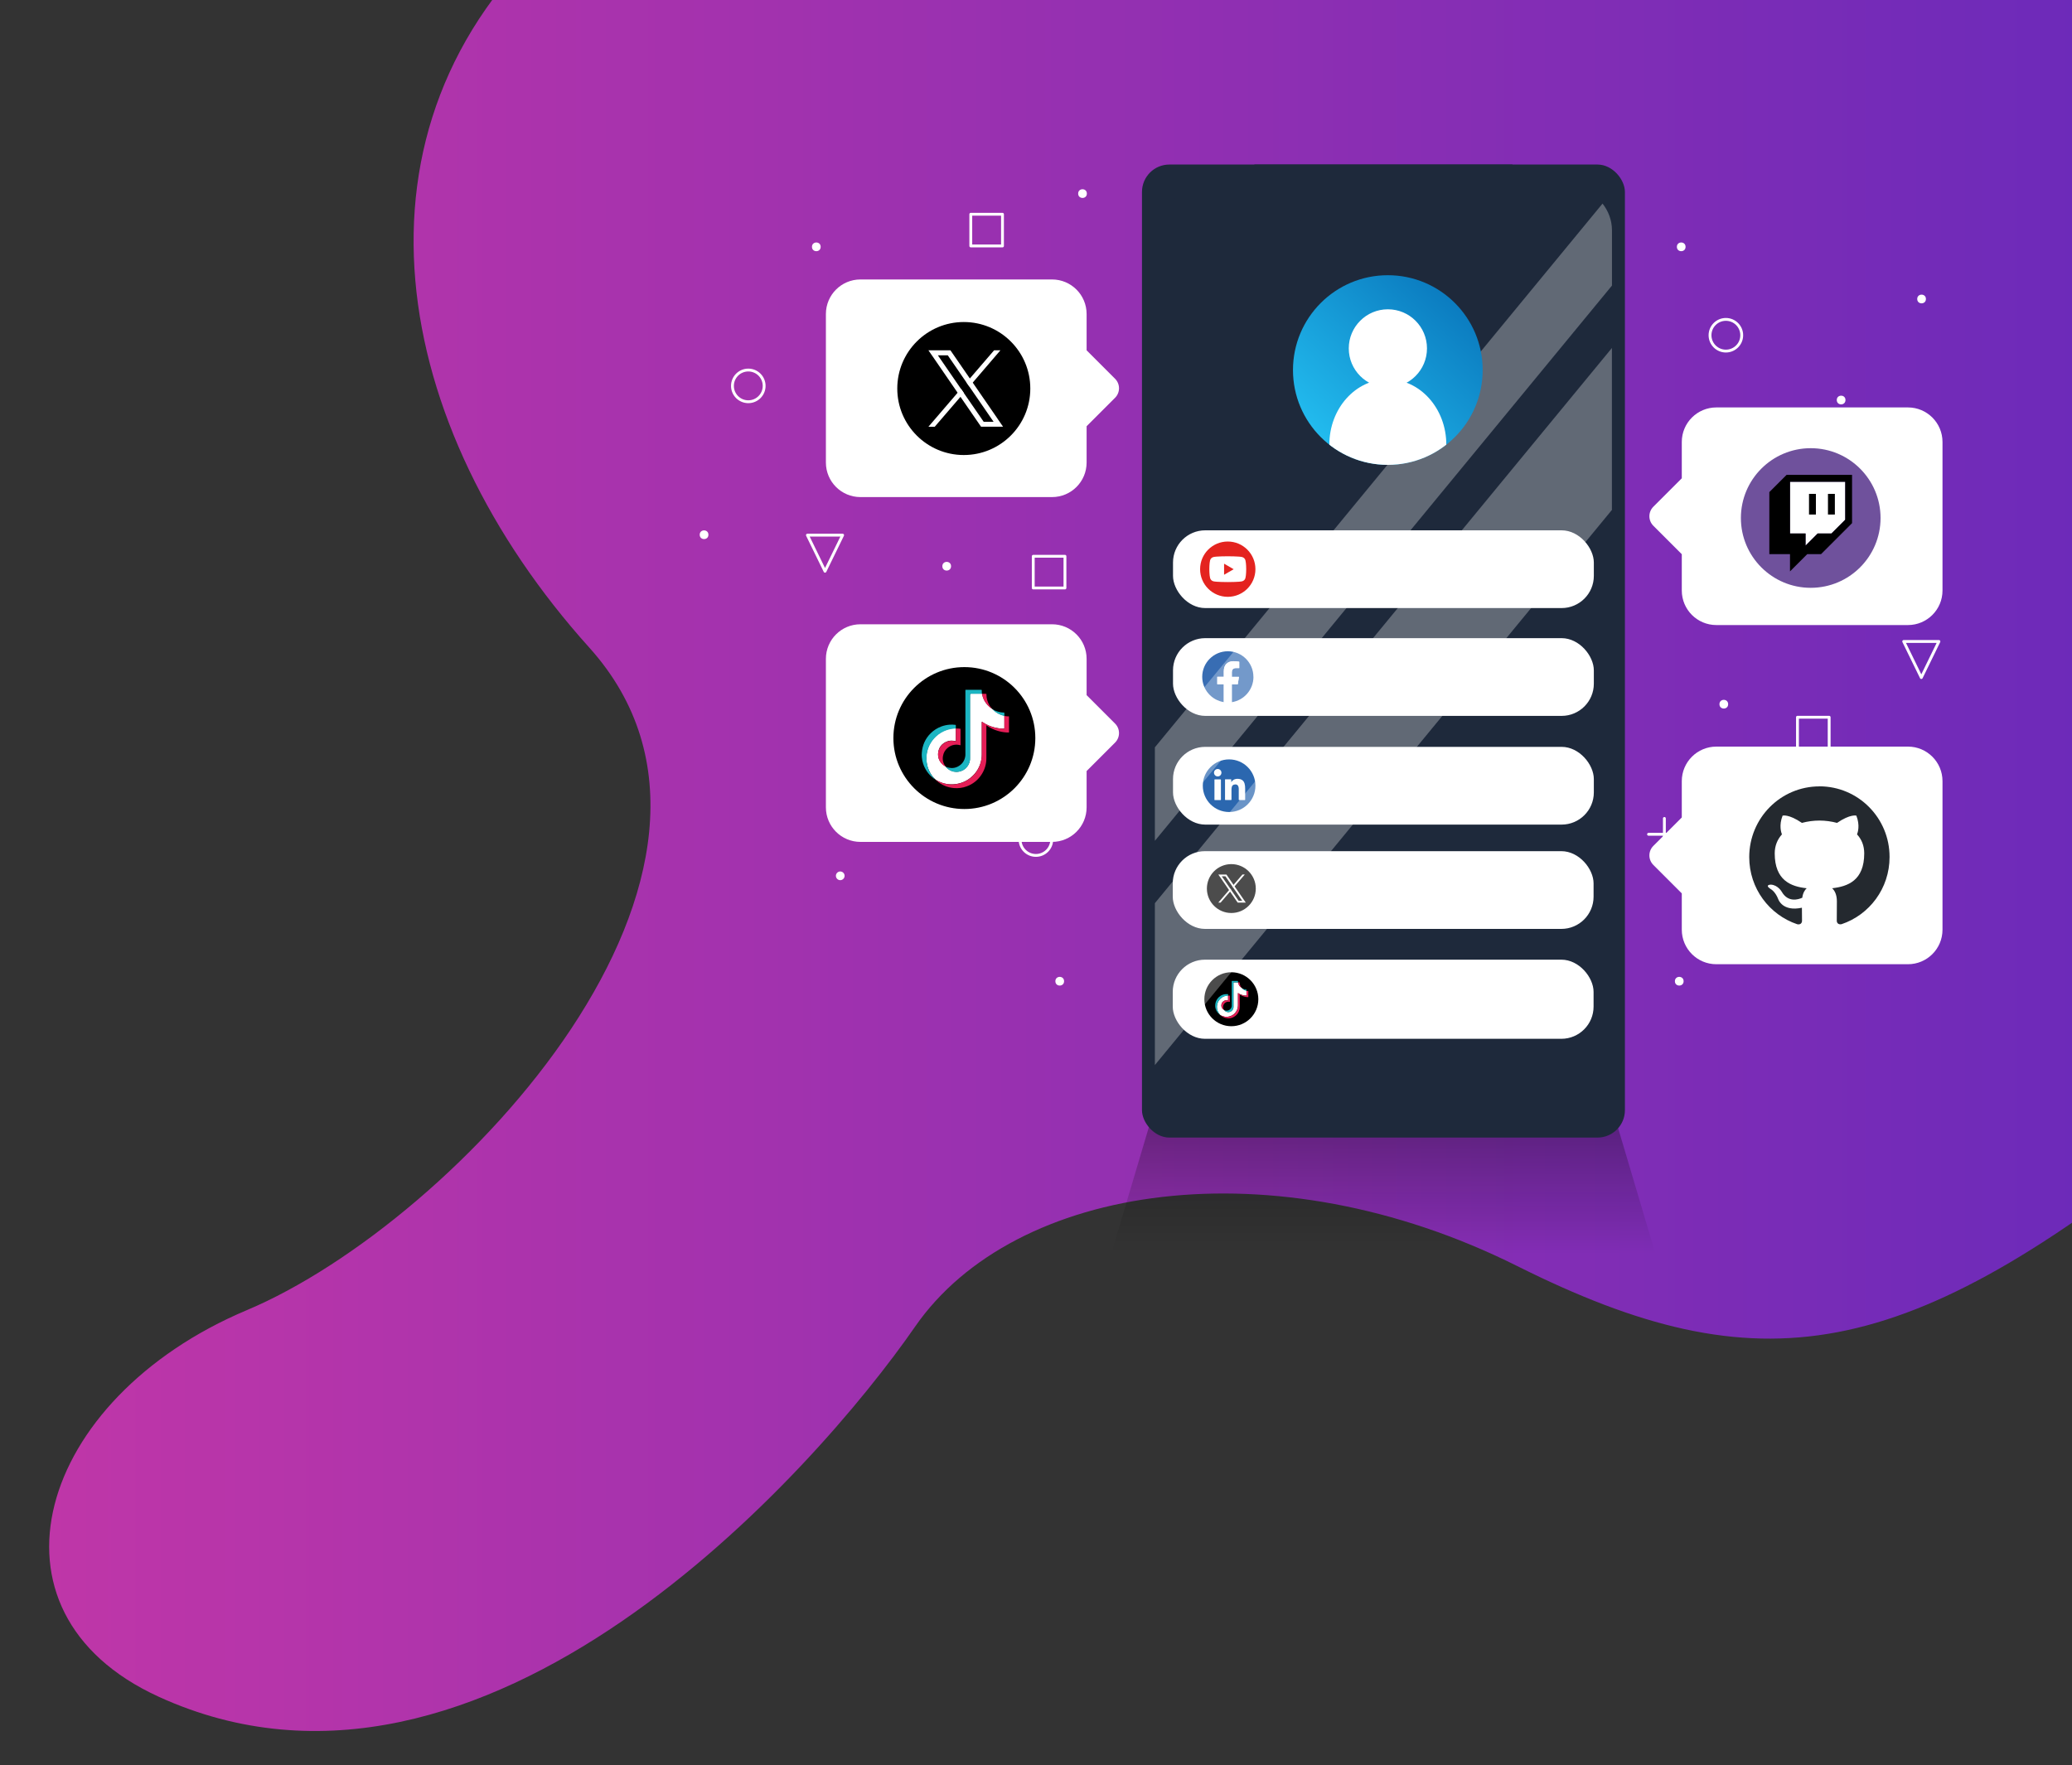 <?xml version="1.0" encoding="UTF-8"?>
<svg id="Capa_1" data-name="Capa 1" xmlns="http://www.w3.org/2000/svg" xmlns:xlink="http://www.w3.org/1999/xlink" viewBox="0 0 400 340.81">
  <rect x="0" y="0" width="400" height="340.81" fill="#333333" stroke="none"/>
  <defs>
    <style>
      .cls-1 {
        clip-path: url(#clippath);
      }

      .cls-2, .cls-3, .cls-4 {
        fill: none;
      }

      .cls-2, .cls-5, .cls-6, .cls-7, .cls-8, .cls-9, .cls-10, .cls-11, .cls-12, .cls-13, .cls-14, .cls-15, .cls-16, .cls-17, .cls-18 {
        stroke-width: 0px;
      }

      .cls-3, .cls-4 {
        stroke: #fff;
        stroke-linejoin: round;
        stroke-width: .55px;
      }

      .cls-19 {
        clip-path: url(#clippath-1);
      }

      .cls-5 {
        fill: url(#Degradado_sin_nombre_3);
      }

      .cls-6 {
        fill: url(#Degradado_sin_nombre_2);
      }

      .cls-7 {
        fill: url(#Degradado_sin_nombre);
      }

      .cls-20 {
        opacity: .3;
      }

      .cls-8 {
        fill: #24292f;
        fill-rule: evenodd;
      }

      .cls-10 {
        fill: #2b67af;
      }

      .cls-11 {
        fill: #6f519c;
      }

      .cls-12 {
        fill: #386db3;
      }

      .cls-13 {
        fill: #1bb5c2;
      }

      .cls-14 {
        fill: #1e293b;
      }

      .cls-15 {
        fill: #e51e57;
      }

      .cls-16 {
        fill: #e4231f;
      }

      .cls-17 {
        fill: #fdfdfd;
      }

      .cls-18 {
        fill: #fff;
      }

      .cls-4 {
        stroke-linecap: round;
      }
    </style>
    <clipPath id="clippath">
      <rect class="cls-2" x="3.24" y="-87.32" width="397.36" height="456.16"/>
    </clipPath>
    <linearGradient id="Degradado_sin_nombre" data-name="Degradado sin nombre" x1="9.49" y1="134.79" x2="443.42" y2="134.79" gradientTransform="translate(0 255.68) scale(1 -1)" gradientUnits="userSpaceOnUse">
      <stop offset="0" stop-color="#BF36A8"/>
      <stop offset=".99" stop-color="#6529BB"/>
    </linearGradient>
    <linearGradient id="Degradado_sin_nombre_2" data-name="Degradado sin nombre 2" x1="267.06" y1="94.37" x2="267.06" y2="13.57" gradientTransform="translate(0 255.68) scale(1 -1)" gradientUnits="userSpaceOnUse">
      <stop offset="0" stop-color="#000"/>
      <stop offset="1" stop-color="#040405" stop-opacity="0"/>
    </linearGradient>
    <linearGradient id="Degradado_sin_nombre_3" data-name="Degradado sin nombre 3" x1="255.34" y1="170.93" x2="280.5" y2="197.53" gradientTransform="translate(0 255.68) scale(1 -1)" gradientUnits="userSpaceOnUse">
      <stop offset="0" stop-color="#2be"/>
      <stop offset="1" stop-color="#0b7cc0"/>
    </linearGradient>
    <clipPath id="clippath-1">
      <circle class="cls-2" cx="267.92" cy="71.45" r="18.31"/>
    </clipPath>
  </defs>
  <g id="Capa_1-2" data-name="Capa 1">
    <g>
      <g class="cls-1">
        <path class="cls-7" d="M30.6,327.6c-35.75-16.36-23.45-57.57,17.06-74.63,40.51-17.06,104.48-85.29,66.1-127.93S64.72,24.83,107.36-13.55c42.64-38.38,17.06-78.9,17.06-78.9h279.32s74.63,266.53,19.19,311.3c-55.44,44.78-83.16,49.04-130.07,25.59s-97.02-15.99-116.21,11.73-83.16,100.21-146.06,71.43h.01Z"/>
      </g>
      <g>
        <g>
          <g>
            <g>
              <rect class="cls-3" x="187.41" y="41.37" width="6.12" height="6.12"/>
              <path class="cls-3" d="M183.1,88.35h0c-1.69,0-3.06-1.37-3.06-3.06h0c0-1.69,1.37-3.06,3.06-3.06h0c1.69,0,3.06,1.37,3.06,3.06h0c0,1.69-1.37,3.06-3.06,3.06Z"/>
              <polygon class="cls-3" points="162.67 103.33 159.27 110.3 155.87 103.33 162.67 103.33"/>
              <rect class="cls-3" x="199.47" y="107.41" width="6.12" height="6.12"/>
              <g>
                <line class="cls-4" x1="164" y1="130.36" x2="170.12" y2="130.36"/>
                <line class="cls-4" x1="167.06" y1="127.3" x2="167.06" y2="133.43"/>
              </g>
              <rect class="cls-3" x="187.53" y="132.71" width="6.12" height="6.12"/>
              <path class="cls-3" d="M199.98,165.17h0c-1.69,0-3.06-1.37-3.06-3.06h0c0-1.69,1.37-3.06,3.06-3.06h0c1.69,0,3.06,1.37,3.06,3.06h0c0,1.69-1.37,3.06-3.06,3.06Z"/>
              <path class="cls-3" d="M144.46,77.57h0c-1.69,0-3.06-1.37-3.06-3.06h0c0-1.69,1.37-3.06,3.06-3.06h0c1.69,0,3.06,1.37,3.06,3.06h0c0,1.69-1.37,3.06-3.06,3.06Z"/>
              <circle class="cls-18" cx="200.38" cy="90.87" r=".84"/>
              <circle class="cls-18" cx="208.98" cy="37.38" r=".84"/>
              <circle class="cls-18" cx="177.73" cy="149.6" r=".84"/>
              <path class="cls-18" d="M162.21,168.27c.46,0,.84.38.84.84s-.38.84-.84.84-.84-.38-.84-.84.38-.84.84-.84Z"/>
              <circle class="cls-18" cx="193.88" cy="67.38" r=".84"/>
              <circle class="cls-18" cx="157.59" cy="47.66" r=".84"/>
              <circle class="cls-18" cx="182.76" cy="109.33" r=".84"/>
              <circle class="cls-18" cx="135.92" cy="103.25" r=".84"/>
              <circle class="cls-18" cx="207.72" cy="128" r=".84"/>
              <circle class="cls-18" cx="204.58" cy="189.46" r=".84"/>
            </g>
            <g>
              <path class="cls-3" d="M330.63,119.43h0c-1.69,0-3.06-1.37-3.06-3.06h0c0-1.69,1.37-3.06,3.06-3.06h0c1.69,0,3.06,1.37,3.06,3.06h0c0,1.69-1.37,3.06-3.06,3.06Z"/>
              <polygon class="cls-3" points="374.31 123.86 370.91 130.83 367.51 123.86 374.31 123.86"/>
              <rect class="cls-3" x="347" y="138.49" width="6.12" height="6.12"/>
              <g>
                <line class="cls-4" x1="369.17" y1="96.48" x2="363.04" y2="96.48"/>
                <line class="cls-4" x1="366.1" y1="99.54" x2="366.1" y2="93.42"/>
              </g>
              <rect class="cls-3" x="339.52" y="88.02" width="6.12" height="6.12"/>
              <path class="cls-3" d="M333.18,61.67h0c1.69,0,3.06,1.37,3.06,3.06h0c0,1.69-1.37,3.06-3.06,3.06h0c-1.69,0-3.06-1.37-3.06-3.06h0c0-1.69,1.37-3.06,3.06-3.06Z"/>
              <circle class="cls-18" cx="332.78" cy="135.97" r=".84"/>
              <circle class="cls-18" cx="324.18" cy="189.46" r=".84"/>
              <circle class="cls-18" cx="355.43" cy="77.24" r=".84"/>
              <circle class="cls-18" cx="370.96" cy="57.73" r=".84"/>
              <circle class="cls-18" cx="339.28" cy="159.46" r=".84"/>
              <circle class="cls-18" cx="370.4" cy="171.49" r=".84"/>
              <circle class="cls-18" cx="350.4" cy="117.51" r=".84"/>
              <circle class="cls-18" cx="325.44" cy="98.84" r=".84"/>
              <circle class="cls-18" cx="324.56" cy="47.66" r=".84"/>
              <g>
                <line class="cls-4" x1="324.37" y1="161.09" x2="318.25" y2="161.09"/>
                <line class="cls-4" x1="321.31" y1="164.15" x2="321.31" y2="158.03"/>
              </g>
            </g>
          </g>
          <g>
            <path class="cls-18" d="M215.26,73.13l-5.49-5.49v-7.01c0-3.69-2.99-6.67-6.67-6.67h-36.99c-3.69,0-6.67,2.99-6.67,6.67v28.68c0,3.69,2.99,6.67,6.67,6.67h36.99c3.69,0,6.67-2.99,6.67-6.67v-7.01l5.49-5.49c1.02-1.02,1.02-2.66,0-3.68h0Z"/>
            <g>
              <path class="cls-18" d="M319.18,97.84l5.49-5.49v-7.01c0-3.69,2.99-6.67,6.67-6.67h36.99c3.69,0,6.67,2.99,6.67,6.67v28.68c0,3.69-2.99,6.67-6.67,6.67h-36.99c-3.69,0-6.67-2.99-6.67-6.67v-7.01l-5.49-5.49c-1.02-1.02-1.02-2.66,0-3.68Z"/>
              <g>
                <circle class="cls-11" cx="349.56" cy="100.02" r="13.48"/>
                <g>
                  <polygon class="cls-18" points="356.22 100.35 353.55 103.01 350.89 103.01 348.56 105.34 348.56 103.01 345.56 103.01 345.56 93.03 356.22 93.03 356.22 100.35"/>
                  <g id="Layer_1-2" data-name="Layer 1-2">
                    <path class="cls-9" d="M344.9,91.69l-3.33,3.33v11.98h3.99v3.33l3.33-3.33h2.66l5.99-5.99v-9.32h-12.65.01ZM356.22,100.35l-2.66,2.66h-2.66l-2.33,2.33v-2.33h-3v-9.99h10.65v7.32h0Z"/>
                    <rect class="cls-9" x="352.89" y="95.36" width="1.33" height="3.99"/>
                    <rect class="cls-9" x="349.23" y="95.36" width="1.33" height="3.99"/>
                  </g>
                </g>
              </g>
            </g>
            <g>
              <path class="cls-18" d="M319.18,163.33l5.49-5.49v-7.01c0-3.69,2.99-6.67,6.67-6.67h36.99c3.69,0,6.67,2.99,6.67,6.67v28.68c0,3.69-2.99,6.67-6.67,6.67h-36.99c-3.69,0-6.67-2.99-6.67-6.67v-7.01l-5.49-5.49c-1.02-1.02-1.02-2.66,0-3.68Z"/>
              <path class="cls-8" d="M351.25,151.84c-7.5,0-13.56,6.11-13.56,13.66,0,6.04,3.88,11.15,9.27,12.96.67.14.92-.29.92-.66,0-.32-.02-1.4-.02-2.53-3.77.81-4.56-1.63-4.56-1.63-.61-1.58-1.5-1.99-1.5-1.99-1.23-.84.09-.84.09-.84,1.37.09,2.09,1.4,2.09,1.4,1.21,2.08,3.17,1.49,3.95,1.13.11-.88.47-1.49.85-1.83-3.01-.32-6.17-1.49-6.17-6.74,0-1.49.54-2.71,1.39-3.66-.13-.34-.61-1.74.13-3.62,0,0,1.15-.36,3.73,1.4,1.11-.3,2.25-.45,3.39-.45s2.31.16,3.39.45c2.58-1.76,3.73-1.4,3.73-1.4.74,1.88.27,3.28.13,3.62.88.95,1.39,2.17,1.39,3.66,0,5.25-3.17,6.4-6.2,6.74.49.43.92,1.24.92,2.53,0,1.83-.02,3.3-.02,3.75,0,.36.25.79.92.66,5.39-1.81,9.27-6.92,9.27-12.96.02-7.56-6.06-13.66-13.54-13.66h0Z"/>
            </g>
            <g>
              <circle class="cls-9" cx="186.06" cy="75.02" r="12.84"/>
              <g>
                <path class="cls-18" d="M192.61,80.89l-4.83-7.02-.55-.79-3.46-5.02-.29-.42h-4.25l1.04,1.5,4.59,6.68.55.79,3.69,5.36.29.42h4.25l-1.04-1.5h.01ZM189.9,81.44l-3.84-5.57-.55-.79-4.45-6.47h1.91l3.6,5.23.55.79,4.69,6.81h-1.91Z"/>
                <polygon class="cls-18" points="185.52 75.07 186.07 75.87 185.42 76.62 180.45 82.4 179.23 82.4 184.87 75.83 185.52 75.07"/>
                <polygon class="cls-18" points="193.13 67.64 187.78 73.88 187.13 74.63 186.58 73.84 187.23 73.08 190.86 68.86 191.91 67.64 193.13 67.64"/>
              </g>
            </g>
            <path class="cls-18" d="M215.26,139.71l-5.49-5.49v-7.01c0-3.69-2.99-6.67-6.67-6.67h-36.99c-3.69,0-6.67,2.99-6.67,6.67v28.68c0,3.69,2.99,6.67,6.67,6.67h36.99c3.69,0,6.67-2.99,6.67-6.67v-7.01l5.49-5.49c1.02-1.02,1.02-2.66,0-3.68Z"/>
            <g>
              <circle class="cls-9" cx="186.17" cy="142.51" r="13.7"/>
              <g>
                <path class="cls-18" d="M182.51,148.01s.03.03.05.04c.15.11.26.26.41.38.45.36.96.56,1.54.59,1.38.09,2.58-.95,2.73-2.31v-12.5c0-.19.09-.28.28-.28h1.87c.06,0,.12,0,.17.03h0s.04.07.05.11c.24,1.1.82,1.99,1.73,2.65.06.04.1.09.16.14.04.03.08.07.12.1.15.08.25.22.38.32.5.42,1.07.71,1.71.87.06,0,.12,0,.16.07h0s.03.09.03.14v2.17c0,.17-.02.17-.19.17-.53,0-1.05-.07-1.56-.19-.88-.2-1.7-.56-2.46-1.06-.04-.03-.08-.08-.12-.06-.05.02-.03.09-.03.14v6.1c0,1.42-.46,2.7-1.39,3.78-.99,1.15-2.25,1.82-3.75,2-1.16.14-2.27-.07-3.31-.59-.17-.08-.33-.18-.48-.3-.05-.04-.1-.08-.14-.13-.36-.3-.61-.68-.85-1.08-.36-.61-.6-1.27-.71-1.97-.07-.4-.1-.8-.08-1.21.07-1.3.51-2.47,1.35-3.47.7-.84,1.58-1.43,2.62-1.79.43-.15.88-.24,1.34-.27.08,0,.17-.03.25-.02.04,0,.08,0,.12.03h0s.02.09.02.13v2.28c0,.07-.04.1-.11.08-.2-.06-.41-.08-.61-.09-.32-.02-.64.03-.94.14-1.01.37-1.62,1.09-1.75,2.16-.13,1.05.29,1.89,1.16,2.49.07.05.15.1.22.15l-.02.06Z"/>
                <path class="cls-15" d="M180.62,150.57s.06.02.09.04c.66.4,1.36.66,2.12.78.38.06.77.09,1.15.07,1.29-.07,2.44-.5,3.44-1.32.96-.79,1.6-1.8,1.92-3,.1-.38.16-.77.18-1.16,0-.23,0-.45,0-.68v-5.95c.05,0,.07.02.1.04.69.47,1.44.82,2.24,1.04.44.12.89.2,1.35.24.19.02.39,0,.58.03.08,0,.09,0,.09-.09v-2.37c.17.02.34.06.52.07.11,0,.21.02.32,0,.05,0,.08.02.07.07v2.98q0,.08-.09.08c-.3,0-.59-.02-.89-.06-.6-.08-1.18-.23-1.75-.45-.54-.21-1.05-.48-1.53-.81-.03-.02-.06-.04-.11-.07v6.35c0,1.1-.29,2.13-.88,3.07-.71,1.13-1.7,1.93-2.95,2.38-.76.28-1.55.38-2.36.32-1.37-.1-2.55-.62-3.55-1.55-.03-.02-.05-.05-.07-.08v.02Z"/>
                <path class="cls-13" d="M189.56,133.96h-2.12c-.1,0-.15.05-.15.15v12.23c0,.28-.02.56-.11.83-.31.95-.95,1.58-1.93,1.81-1.05.24-1.94-.08-2.65-.89,0,0-.02-.03-.03-.05.2.08.41.16.62.2.68.14,1.33.03,1.92-.34.69-.42,1.09-1.04,1.23-1.83.03-.15.03-.3.03-.45v-12.26c0-.19-.03-.17.16-.17h2.9q.1,0,.1.1c0,.22,0,.44.04.65v.02Z"/>
                <path class="cls-13" d="M184.52,140.67c-.58.02-1.14.11-1.69.29-.79.26-1.49.67-2.11,1.24-.8.74-1.35,1.64-1.65,2.69-.11.37-.17.76-.2,1.15-.02.23-.02.47,0,.7.03.65.17,1.27.41,1.87.27.67.66,1.27,1.16,1.8,0,0,.02.02.02.04-.11-.05-.21-.13-.3-.21-.93-.74-1.59-1.67-1.96-2.81-.13-.4-.2-.8-.24-1.22-.03-.3-.03-.6,0-.9.05-.69.21-1.35.49-1.98.3-.66.7-1.24,1.22-1.75.6-.59,1.3-1.03,2.09-1.32.5-.18,1.01-.29,1.54-.33.38-.03.76-.02,1.14.03.05,0,.08.02.08.08v.63h0Z"/>
                <path class="cls-15" d="M182.51,148.01c-.23-.1-.43-.26-.61-.43-.46-.44-.73-.98-.8-1.61-.15-1.32.69-2.46,1.84-2.82.49-.15.99-.16,1.49-.02.03,0,.06.02.09,0,.02-.04,0-.08,0-.12v-2.34c.29-.02.57,0,.85.04.04,0,.06.03.06.06v3.02s0,.07,0,.11c-.13-.02-.26-.06-.39-.08-.76-.11-1.44.07-2.04.54-.53.42-.85.96-.96,1.63-.12.7.03,1.35.43,1.94.02.02.03.05.05.07Z"/>
                <path class="cls-15" d="M191.51,136.87c-.29-.17-.54-.38-.77-.62-.62-.64-1.01-1.39-1.17-2.26v-.02c.27-.02.53,0,.8,0,.05,0,.07.02.06.07v.06c0,.75.21,1.43.57,2.07.13.23.29.44.46.64.02.02.05.04.05.07h0Z"/>
                <path class="cls-13" d="M193.88,138.24c-.76-.16-1.43-.5-2.01-1.02-.09-.08-.17-.15-.24-.24.03,0,.05,0,.07.03.46.26.95.44,1.48.52.2.03.41.06.62.05q.09,0,.09.08v.58h0Z"/>
              </g>
            </g>
          </g>
        </g>
        <g>
          <g>
            <g>
              <path class="cls-6" d="M323.18,298.56h-112.23c-7.28,0-11.93-4.24-10.44-9.27l28.78-96.92c.46-1.56,3.98-2.8,7.86-2.8h59.81c3.88,0,7.4,1.24,7.86,2.8l28.78,96.92c1.49,5.03-3.15,9.27-10.44,9.27h.02Z"/>
              <g>
                <g>
                  <rect class="cls-14" x="220.46" y="31.77" width="93.23" height="187.88" rx="5.29" ry="5.29"/>
                  <rect class="cls-14" x="222.95" y="36.08" width="88.24" height="177.84" rx="5" ry="5"/>
                  <rect class="cls-14" x="224.62" y="37.76" width="84.89" height="174.49" rx="4.46" ry="4.46"/>
                  <path class="cls-14" d="M280.98,42.77h-27.82c-6.07,0-11-4.92-11-11h49.81c0,6.07-4.92,11-11,11h.01Z"/>
                  <circle class="cls-14" cx="267.07" cy="38.23" r="1.43"/>
                </g>
                <rect class="cls-18" x="226.4" y="164.35" width="81.24" height="15.01" rx="6.22" ry="6.22"/>
                <rect class="cls-18" x="226.4" y="185.3" width="81.24" height="15.28" rx="6.22" ry="6.22"/>
                <g>
                  <circle class="cls-9" cx="237.71" cy="171.57" r="4.72"/>
                  <g>
                    <path class="cls-18" d="M240.12,173.73l-1.78-2.58-.2-.29-1.27-1.85-.11-.15h-1.56l.38.55,1.69,2.46.2.29,1.36,1.97.11.15h1.56l-.38-.55h0ZM239.12,173.93l-1.41-2.05-.2-.29-1.64-2.38h.7l1.32,1.92.2.29,1.72,2.51h-.7,0Z"/>
                    <polygon class="cls-18" points="237.51 171.58 237.71 171.88 237.47 172.15 235.64 174.28 235.19 174.28 237.27 171.86 237.51 171.58"/>
                    <polygon class="cls-18" points="240.31 168.85 238.34 171.14 238.1 171.42 237.9 171.13 238.14 170.85 239.47 169.3 239.86 168.85 240.31 168.85"/>
                  </g>
                </g>
                <g>
                  <circle class="cls-9" cx="237.71" cy="192.94" r="5.21"/>
                  <g>
                    <path class="cls-18" d="M236.32,195.03s0,.01.02.02c.06.04.1.1.15.14.17.14.36.21.58.23.52.03.98-.36,1.04-.88v-4.75c0-.07.03-.11.1-.11h.78s0,.03.02.04c.09.42.31.75.66,1.01.02.02.04.04.06.05.02.01.03.03.05.04.06.03.1.08.14.12.19.16.41.27.65.33.02,0,.05,0,.06.03h0s0,.03,0,.05v.82c0,.06,0,.07-.07.07-.2,0-.4-.03-.59-.07-.34-.08-.65-.21-.93-.4,0,0-.03-.03-.05-.02-.02,0,0,.04,0,.05v2.32c0,.54-.18,1.02-.53,1.44-.38.44-.85.69-1.43.76-.44.05-.86-.03-1.26-.22-.06-.03-.13-.07-.18-.11-.02-.02-.04-.03-.05-.05-.14-.11-.23-.26-.32-.41-.14-.23-.23-.48-.27-.75-.02-.15-.04-.3-.03-.46.03-.5.19-.94.51-1.32.27-.32.6-.54,1-.68.16-.06.33-.09.51-.1h.1s.03,0,.04.01h0v.92s-.02.04-.04.03c-.08-.02-.15-.03-.23-.04-.12,0-.24.01-.36.05-.38.14-.62.42-.66.82-.05.4.11.72.44.95.03.02.06.04.08.06h0Z"/>
                    <path class="cls-15" d="M235.6,196s.02,0,.03.01c.25.15.52.25.81.3.14.02.29.03.44.03.49-.03.93-.19,1.31-.5.37-.3.61-.68.73-1.14.04-.14.06-.29.07-.44v-2.52s.03,0,.04.02c.26.18.55.31.85.4.17.05.34.08.51.09.07,0,.15,0,.22.01t.03-.03v-.91c.07,0,.13.02.2.03h.12s.03,0,.03.03v1.13s0,.03-.03.03c-.11,0-.23,0-.34-.02-.23-.03-.45-.09-.67-.17-.21-.08-.4-.18-.58-.31,0,0-.02-.01-.04-.03v2.41c0,.42-.11.81-.33,1.17-.27.43-.65.73-1.12.91-.29.11-.59.15-.9.12-.52-.04-.97-.24-1.35-.59,0,0-.02-.02-.03-.03h0Z"/>
                    <path class="cls-13" d="M239,189.69h-.81s-.06.02-.06.06v4.65c0,.11,0,.21-.04.32-.12.36-.36.6-.73.69-.4.09-.74-.03-1.01-.34,0,0,0-.01,0-.02.08.03.15.06.24.08.26.05.5.01.73-.13.26-.16.41-.4.47-.7,0-.06,0-.11,0-.17v-4.66c0-.07,0-.06.06-.06h1.1s.04,0,.04.04c0,.08,0,.17,0,.25h0Z"/>
                    <path class="cls-13" d="M237.08,192.24c-.22,0-.43.04-.64.11-.3.1-.57.26-.8.47-.31.28-.51.62-.63,1.02-.04.14-.06.29-.07.44v.27c0,.25.06.48.16.71.1.26.25.48.44.68h0s-.08-.04-.11-.07c-.36-.28-.61-.64-.74-1.07-.05-.15-.08-.3-.09-.46,0-.11,0-.23,0-.34.02-.26.08-.51.19-.75.11-.25.27-.47.46-.67.23-.22.49-.39.79-.5.19-.07.38-.11.58-.12.15-.01.29,0,.43,0,.02,0,.03,0,.03.03v.24h0Z"/>
                    <path class="cls-15" d="M236.32,195.03c-.09-.04-.16-.1-.23-.16-.17-.17-.28-.37-.3-.61-.06-.5.26-.94.7-1.07.19-.06.38-.06.57,0h.03v-.95c.11,0,.22,0,.32.01t.02.02v1.19c-.05,0-.1-.02-.15-.03-.29-.04-.55.03-.78.21-.2.16-.32.37-.37.62-.04.27,0,.51.16.74,0,0,0,.02.02.03h0Z"/>
                    <path class="cls-15" d="M239.74,190.8c-.11-.06-.2-.15-.29-.24-.23-.24-.38-.53-.45-.86h.3s.03,0,.02.02v.02c0,.28.08.54.22.79.05.09.11.17.17.24,0,0,.02.02.02.03h0Z"/>
                    <path class="cls-13" d="M240.64,191.32c-.29-.06-.54-.19-.76-.39-.03-.03-.07-.06-.09-.09,0,0,.02,0,.03.01.17.1.36.17.56.2.08.01.16.02.23.02t.03.03v.22Z"/>
                  </g>
                </g>
                <rect class="cls-18" x="226.45" y="144.21" width="81.24" height="15.01" rx="6.22" ry="6.22"/>
                <rect class="cls-18" x="226.45" y="123.22" width="81.24" height="15.01" rx="6.22" ry="6.22"/>
                <rect class="cls-18" x="226.45" y="102.4" width="81.24" height="15.01" rx="6.22" ry="6.22"/>
                <g>
                  <circle class="cls-10" cx="237.28" cy="151.71" r="5.08"/>
                  <g>
                    <path class="cls-17" d="M237.68,151.02c.08-.09.15-.19.24-.27.26-.25.57-.37.94-.37.2,0,.4.02.59.07.44.13.7.43.82.86.09.32.11.65.11.99v2.1c0,.07-.02.08-.08.08h-1.08c-.06,0-.08-.02-.08-.08v-2c0-.17,0-.33-.06-.5-.09-.3-.3-.45-.61-.44-.43.02-.65.23-.71.67,0,.1-.02.21-.02.31v1.95c0,.06-.02.08-.08.08h-1.09c-.06,0-.08-.02-.08-.07v-3.85c0-.06.02-.08.08-.08h1.04c.06,0,.08.02.08.08v.46h0Z"/>
                    <path class="cls-17" d="M235.7,152.49v1.91c0,.07-.02.09-.09.09h-1.08c-.06,0-.08,0-.08-.07v-3.86c0-.05,0-.07.07-.07h1.1c.07,0,.08.03.08.09v1.92h0Z"/>
                    <path class="cls-17" d="M235.8,149.2c0,.4-.32.72-.72.72s-.72-.33-.72-.72.33-.72.72-.72.72.32.72.72Z"/>
                  </g>
                </g>
                <g>
                  <path class="cls-12" d="M241.97,130.69c0-2.73-2.21-4.94-4.94-4.94s-4.94,2.21-4.94,4.94c0,2.47,1.81,4.51,4.17,4.88v-3.45h-1.26v-1.43h1.26v-1.09c0-1.24.74-1.92,1.87-1.92.54,0,1.11.1,1.11.1v1.22h-.62c-.61,0-.81.38-.81.77v.93h1.37l-.22,1.43h-1.15v3.45c2.36-.37,4.17-2.42,4.17-4.88h0Z"/>
                  <path class="cls-18" d="M238.95,132.12l.22-1.43h-1.37v-.93c0-.39.19-.77.81-.77h.62v-1.22s-.57-.1-1.11-.1c-1.13,0-1.87.68-1.87,1.92v1.09h-1.26v1.43h1.26v3.45c.25.04.51.06.77.06s.52-.02.77-.06v-3.45h1.16Z"/>
                </g>
                <g>
                  <circle class="cls-16" cx="237.02" cy="109.9" r="5.34"/>
                  <path class="cls-18" d="M240.43,108.19c-.08-.31-.32-.55-.63-.63-.55-.15-2.78-.15-2.78-.15,0,0-2.23,0-2.78.15-.31.08-.55.32-.63.63-.15.55-.15,1.71-.15,1.71,0,0,0,1.16.15,1.71.08.31.32.55.63.63.55.15,2.78.15,2.78.15,0,0,2.23,0,2.78-.15.31-.08.55-.32.63-.63.15-.55.15-1.71.15-1.71,0,0,0-1.16-.15-1.71ZM236.31,110.97v-2.13l1.85,1.07-1.85,1.07h0Z"/>
                </g>
              </g>
            </g>
            <g class="cls-20">
              <path class="cls-18" d="M311.19,67.18l-88.24,107.21v31.14s0,.08,0,.12l88.23-107.19v-31.28Z"/>
              <path class="cls-18" d="M222.95,162.35l88.24-107.21v-10.67c0-1.96-.7-3.74-1.82-5.16l-86.42,104.99v18.05Z"/>
            </g>
          </g>
          <g>
            <circle class="cls-5" cx="267.92" cy="71.45" r="18.31"/>
            <g class="cls-19">
              <g>
                <path class="cls-18" d="M275.48,67.27c0,4.17-3.38,7.55-7.55,7.55s-7.55-3.38-7.55-7.55,3.38-7.55,7.55-7.55,7.55,3.38,7.55,7.55Z"/>
                <ellipse class="cls-18" cx="267.92" cy="85.85" rx="11.29" ry="12.62"/>
              </g>
            </g>
          </g>
        </g>
      </g>
    </g>
  </g>
</svg>